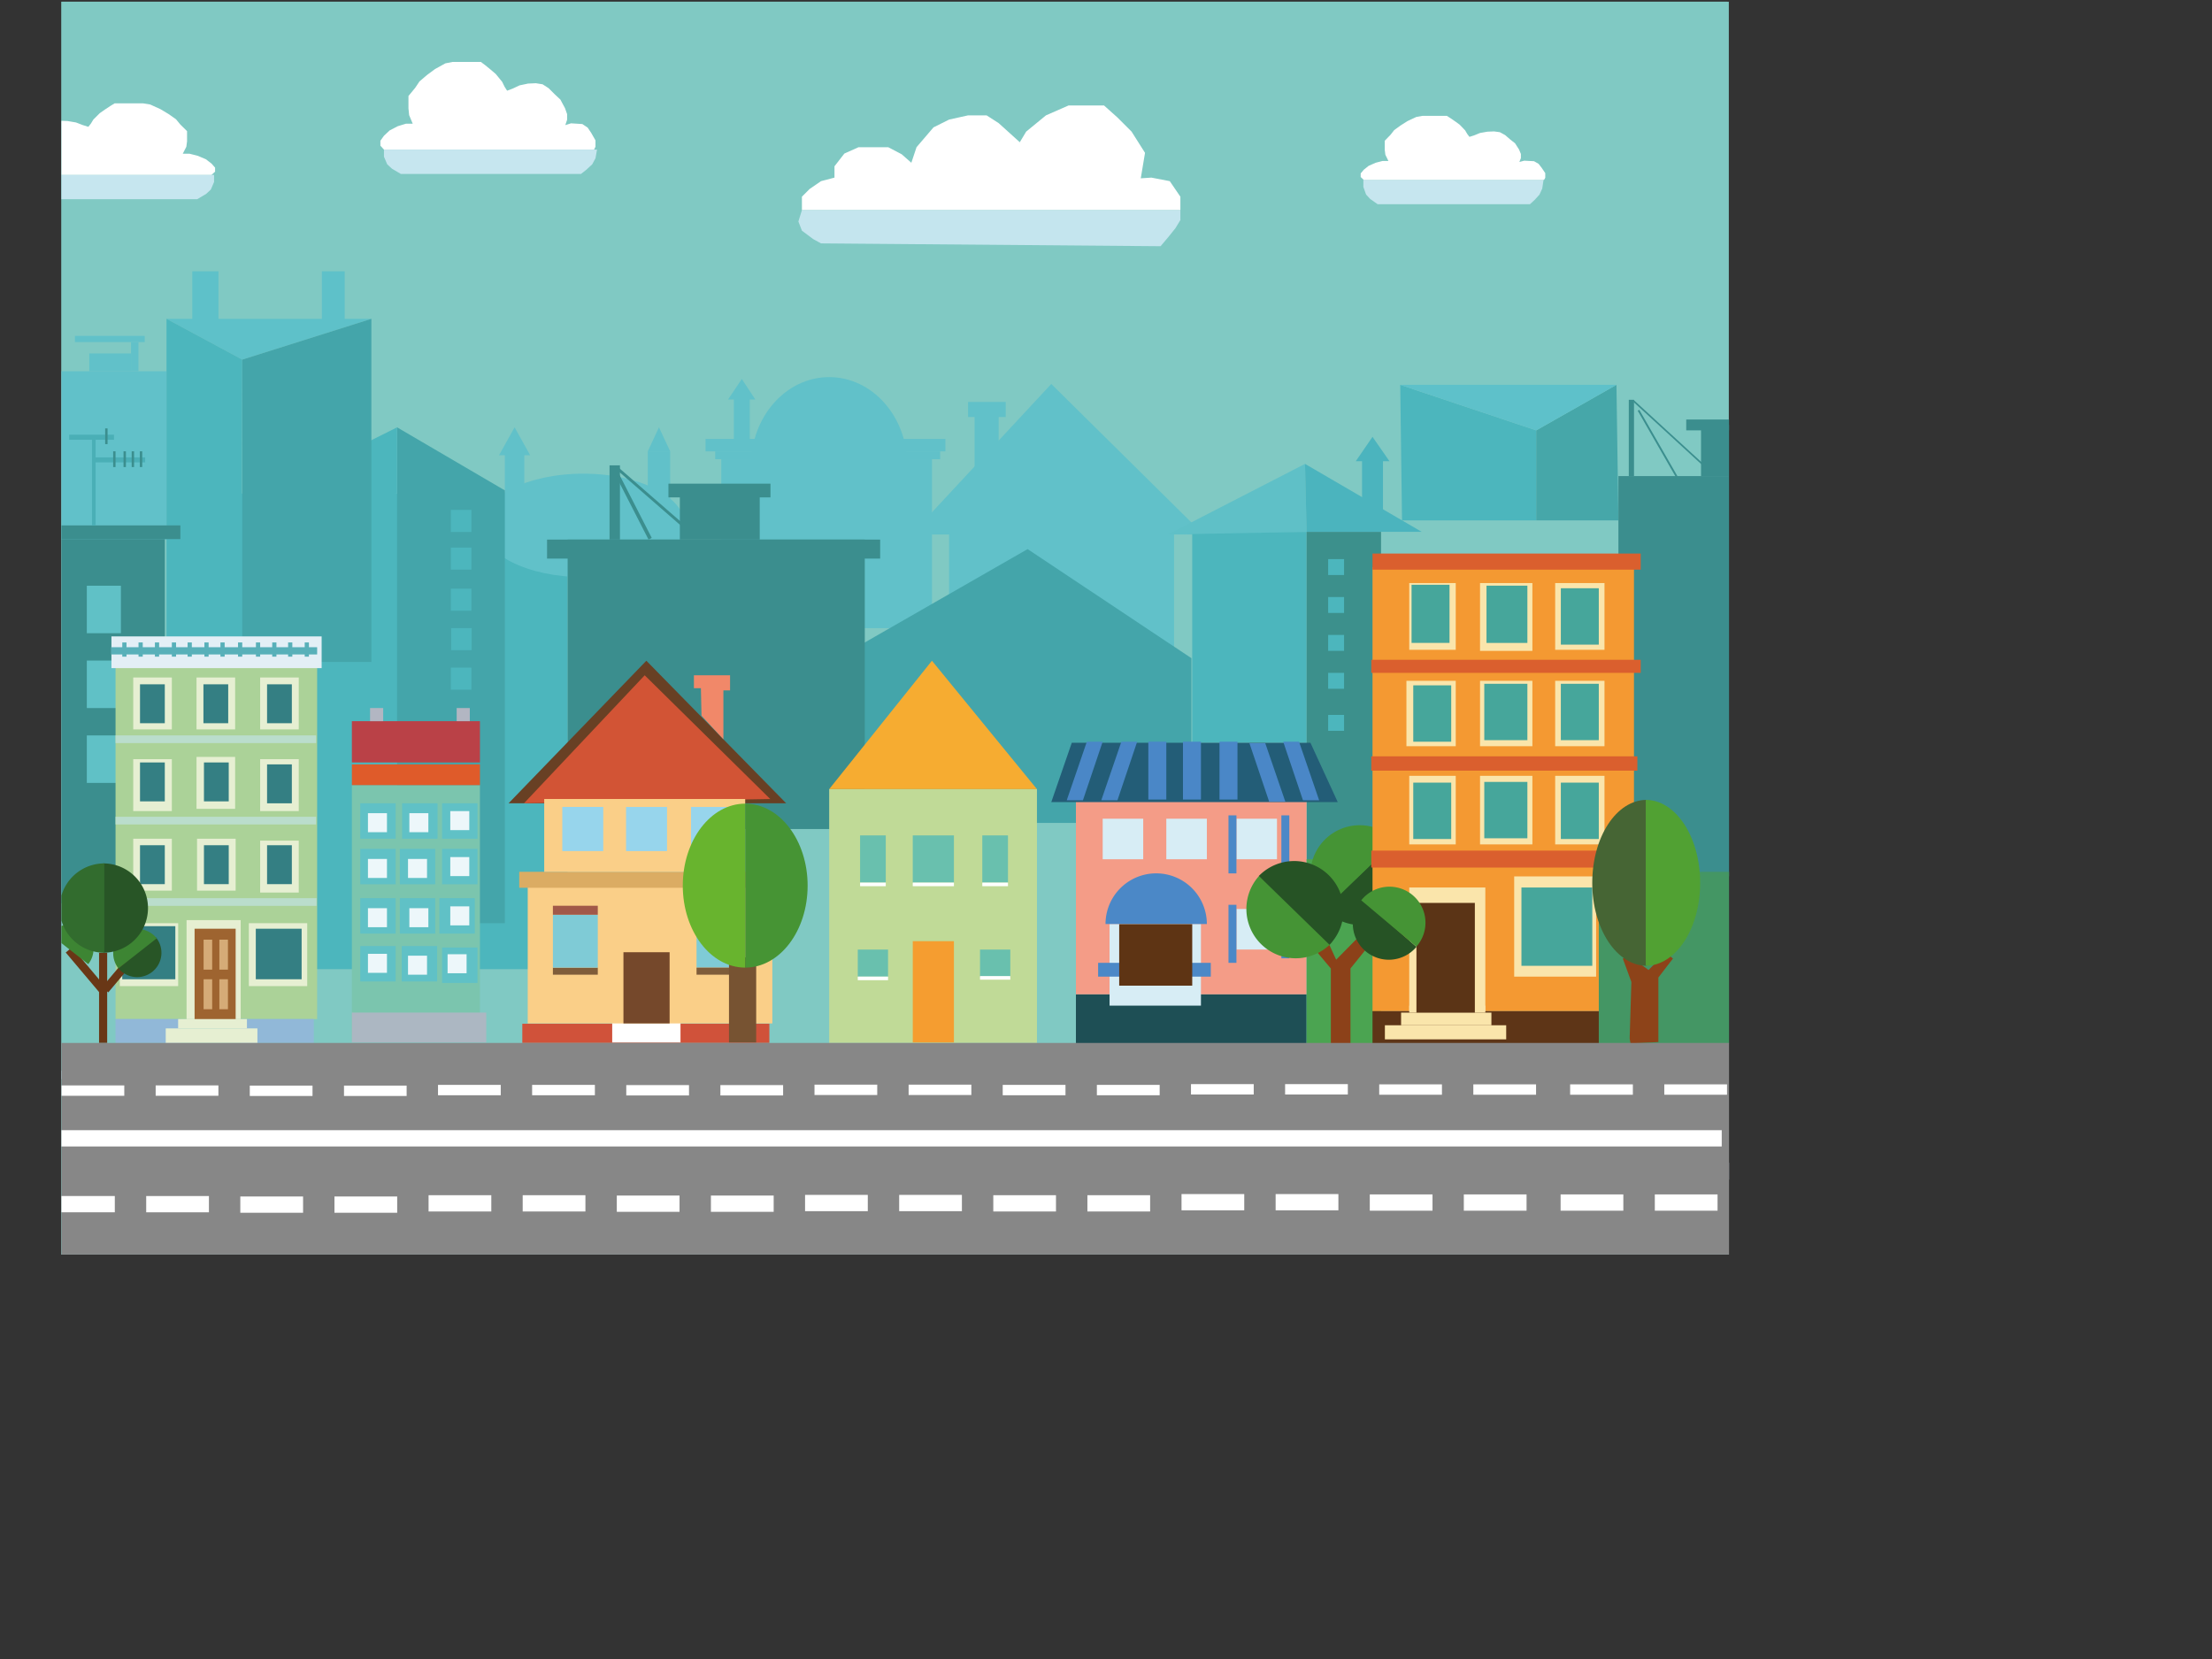 <svg id="Layer_1" data-name="Layer 1" xmlns="http://www.w3.org/2000/svg" xmlns:xlink="http://www.w3.org/1999/xlink" width="640" height="480" version="1.1" viewBox="0 0 640 480"><rect x="0" y="0" width="640" height="480" fill="#333333" stroke="none"/><defs><style>.cls-1{fill:none;}.cls-2{clip-path:url(#clip-path);}.cls-3{fill:#80c9c3;stroke-miterlimit:10;stroke:url(#linear-gradient);}.cls-4{fill:#61c1c9;}.cls-5{fill:#4cb6bd;}.cls-6{fill:#5ec1c9;}.cls-7{fill:#44a5aa;}.cls-8{fill:#3c908c;}.cls-9{fill:#5fc0c7;}.cls-10{fill:#4bb4be;}.cls-11{fill:#46a7a9;}.cls-12{fill:#5ec1ca;}.cls-13{fill:#3b8e8e;}.cls-14{fill:#60c1c6;}.cls-15{fill:#4aafb6;}.cls-16{fill:#fff;}.cls-17{fill:#c6e6ef;}.cls-18{fill:#c4e5ee;}.cls-19{fill:#abd298;}.cls-20{fill:#baddcc;}.cls-21{fill:#e6efd2;}.cls-22{fill:#91b8d8;}.cls-23{fill:#347f83;}.cls-24{fill:#9e6430;}.cls-25{fill:#d5ab77;}.cls-26{fill:#e3eff6;}.cls-27{fill:#58b0b9;}.cls-28{fill:#693716;}.cls-29{fill:#3d8533;}.cls-30{fill:#285526;}.cls-31{fill:#326c2e;}.cls-32{fill:#7bc5ae;}.cls-33{fill:#df5b2a;}.cls-34{fill:#ba4147;}.cls-35{fill:#b2b6c2;}.cls-36{fill:#edf7fa;}.cls-37{fill:#acb7c2;}.cls-38{fill:#d0523a;}.cls-39{fill:#facf88;}.cls-40{fill:#75482b;}.cls-41{fill:#7f5d3a;}.cls-42{fill:#7fcbd6;}.cls-43{fill:#a15848;}.cls-44{fill:#dbac63;}.cls-45{fill:#684024;}.cls-46{fill:#d25435;}.cls-47{fill:#97d5ec;}.cls-48{fill:#f18869;}.cls-49{fill:#775332;}.cls-50{fill:#68b42e;}.cls-51{fill:#469434;}.cls-52{fill:#1e4f55;}.cls-53{fill:#f49c87;}.cls-54{fill:#235d77;}.cls-55{fill:#4a87c7;}.cls-56{fill:#d7edf5;}.cls-57{fill:#4b88c7;}.cls-58{fill:#5e3414;}.cls-59{fill:#4ba451;}.cls-60{fill:#8c4119;}.cls-61{fill:#459435;}.cls-62{fill:#265325;}.cls-63{fill:#f49932;}.cls-64{fill:#5e3517;}.cls-65{fill:#da5f2e;}.cls-66{fill:#fae5ab;}.cls-67{fill:#46a69b;}.cls-68{fill:#5b3416;}.cls-69{fill:#449664;}.cls-70{fill:#8d4319;}.cls-71{fill:#466534;}.cls-72{fill:#51a133;}.cls-73{fill:#c8d8ec;}.cls-74{fill:#c0da97;}.cls-75{fill:#f6ac31;}.cls-76{fill:#f59d30;}.cls-77{fill:#69c0ae;}.cls-78{fill:#878787;}</style><clipPath id="clip-path" transform="translate(19.53 -1.82)"><rect class="cls-1" x="-1.75" y="2.32" width="482.48" height="362.49"/></clipPath><linearGradient id="linear-gradient" x1="480.67" y1="183.56" x2="-2.25" y2="183.56" gradientUnits="userSpaceOnUse"><stop offset="0" stop-color="#80c9c3"/><stop offset="1" stop-color="#80c9c3"/></linearGradient></defs><g class="cls-2"><path class="cls-3" d="M-1.75,2.32V364.8H480.17V2.32ZM21.11,322.05V309c0-4.76,7.39-4.75,7.39,0v13.09C28.5,326.81,21.11,326.81,21.11,322.05Zm9.51,20.68a3.7,3.7,0,1,1-7.39,0v-6.08a3.7,3.7,0,0,1,7.39,0Zm22.75-28.9v-6.69a3.7,3.7,0,1,1,7.39,0v6.69a3.7,3.7,0,1,1-7.39,0Zm10.91,30.42a3.7,3.7,0,1,1-7.39,0v-6.73a3.7,3.7,0,0,1,7.39,0Zm17.39-35c-.08-4.77,7.32-4.75,7.4,0,0,2.55.56,5.06.6,7.61.09,4.76-7.31,4.75-7.39,0C82.24,314.33,81.72,311.82,81.67,309.27ZM90.34,343c0,4.77-7.4,4.76-7.4,0V336c0-4.76,7.4-4.75,7.4,0Zm22.25,5.74c-1.75.48-4.25-.61-4.54-2.58a59.41,59.41,0,0,1-.35-9.24c0-4.76,7.42-4.76,7.39,0a49,49,0,0,0,.09,7.27C115.47,346.12,114.71,348.11,112.59,348.69Zm-1-26.6c-2.17,0-3.45-1.71-3.69-3.69a66.89,66.89,0,0,1-.61-7.61c0-4.77,7.35-4.75,7.39,0a66.89,66.89,0,0,0,.61,7.61C115.49,320.39,113.35,322.09,111.54,322.09Zm19.13-11.3c0-4.76,7.4-4.76,7.4,0v7.3c0,4.77-7.4,4.76-7.4,0Zm7.66,34.77c0,4.76-7.4,4.75-7.4,0v-8.69c0-4.76,7.4-4.75,7.4,0ZM154.61,320a17.94,17.94,0,0,1-2-9.47,3.77,3.77,0,0,1,3.69-3.7c1.87,0,3.88,1.71,3.7,3.7a10.37,10.37,0,0,0,1,5.74,3.78,3.78,0,0,1-1.33,5.06A3.73,3.73,0,0,1,154.61,320Zm4.12,33.2c-.37-5.51-2.43-10.72-2.39-16.29,0-4.76,7.43-4.76,7.39,0,0,5.52,2,10.79,2.39,16.29C166.44,357.91,159.05,357.88,158.73,353.16Zm24.54.44c-2.16,0-3.46-1.72-3.69-3.7-.48-4.06-1.44-8-1.31-12.16.15-4.75,7.54-4.76,7.39,0-.12,4.11.84,8.1,1.31,12.16C187.2,351.9,185.09,353.6,183.27,353.6Zm6.86-33.77a3.75,3.75,0,0,1-4.54-2.58,22.38,22.38,0,0,1-1.35-6.76,3.7,3.7,0,1,1,7.39,0,17.11,17.11,0,0,0,1.08,4.8A3.73,3.73,0,0,1,190.13,319.83Zm12.6,29.1c-1.12-3.43-2.77-6.65-4.13-10-.76-1.86.83-4.07,2.58-4.55,2.09-.57,3.79.74,4.55,2.59,1.36,3.34,3,6.55,4.12,10C211.33,351.51,204.19,353.43,202.73,348.93Zm10.84-30.32A3.81,3.81,0,0,1,209,316c-.81-2.11-2-4.09-3-6.11a3.7,3.7,0,1,1,6.38-3.73c1.31,2.6,2.67,5.15,3.72,7.88C216.87,315.94,215.35,318.13,213.57,318.61Zm17.25,40c-.33-7.58-2.25-15-2.17-22.59,0-4.76,7.44-4.75,7.39,0-.08,7.61,1.84,15,2.17,22.59C238.43,363.35,231,363.32,230.82,358.59ZM244.91,322c-1.79.5-4.2-.61-4.54-2.58a66.86,66.86,0,0,1-1.05-11c0-4.77,7.36-4.76,7.4,0a54,54,0,0,0,.78,9.06A3.78,3.78,0,0,1,244.91,322ZM258,351.86c0,4.76-7.4,4.75-7.4,0V335.57c0-4.77,7.4-4.76,7.4,0Zm9-34.68a52.26,52.26,0,0,1-.61-9.43,3.77,3.77,0,0,1,3.7-3.7,3.72,3.72,0,0,1,3.69,3.7,52.26,52.26,0,0,0,.61,9.43c.21,2-1.86,3.7-3.7,3.7A3.8,3.8,0,0,1,267,317.18Zm3.76,37.72c-.08-6.76-1-13.46-1.3-20.2-.2-4.76,7.19-4.74,7.39,0,.27,6.74,1.23,13.44,1.3,20.2C278.22,359.66,270.83,359.65,270.78,354.9Zm23.58-6.19c-1-4.65-2.2-9.24-2.52-14s7.08-4.72,7.39,0c.28,4.09,1.4,8.05,2.26,12.05C302.49,351.39,295.37,353.36,294.36,348.71Zm1.09-29c-.64-2.7-1.79-5.23-2.43-7.92-1.1-4.63,6-6.59,7.13-2,.64,2.69,1.79,5.22,2.43,7.91C303.68,322.35,296.56,324.31,295.45,319.69Zm21.22-3.38c-4.76,0-4.76-7.39,0-7.39S321.43,316.31,316.67,316.31Zm9.7,36.41c-.24-5.72-1.06-11.18-4.06-16.15-2.46-4.09,3.93-7.81,6.39-3.74,3.66,6.09,4.77,12.89,5.06,19.89C334,357.49,326.57,357.46,326.37,352.72Zm10.46-33.8a3.77,3.77,0,0,1-4.55-2.58,39.59,39.59,0,0,1-1.83-5.48,3.8,3.8,0,0,1,2.59-4.55,3.71,3.71,0,0,1,4.54,2.58,39.15,39.15,0,0,0,1.83,5.48A3.76,3.76,0,0,1,336.83,318.92Zm19.73,22.51a3.7,3.7,0,1,1-7.39,0v-5a3.7,3.7,0,1,1,7.39,0Zm13.07-25.73c-4.77,0-4.76-7.39,0-7.39S374.38,315.7,369.63,315.7Zm9.84,33.64c-1.74.48-4.27-.6-4.55-2.58a67.87,67.87,0,0,1-.34-9.67c0-4.76,7.41-4.76,7.39,0a54.94,54.94,0,0,0,.08,7.7C382.32,346.78,381.6,348.75,379.47,349.34Zm18.46-38.59c4.76,0,4.76,7.39,0,7.39S393.17,310.75,397.93,310.75Zm5.64,37.5c-1.75.49-4.25-.6-4.54-2.58a56.19,56.19,0,0,1-.35-8.8c0-4.76,7.42-4.76,7.39,0a44.62,44.62,0,0,0,.09,6.84C406.45,345.69,405.69,347.67,403.57,348.25ZM431,350.34c0,4.76-7.39,4.75-7.39,0v-13c0-4.77,7.39-4.76,7.39,0ZM429,316c-4.76,0-4.75-7.39,0-7.39S433.73,316,429,316Zm25.31,36.5c0,4.76-7.39,4.75-7.39,0V334.27c0-4.77,7.39-4.76,7.39,0Zm-1.57-36.81c-4.76,0-4.76-7.39,0-7.39S457.47,315.7,452.71,315.7Zm20.61,39.54c-1.91,4.35-8.28.58-6.39-3.73,2-4.63.44-10.85.37-15.72s7.32-4.76,7.39,0C474.79,342.42,476.08,349,473.32,355.24Zm-1.13-39.54c-4.77,0-4.76-7.39,0-7.39S477,315.7,472.19,315.7Z" transform="translate(19.53 -1.82)"/><rect class="cls-4" x="274.6" y="149.39" width="65.1" height="38.62"/><polygon class="cls-4" points="304.17 111.09 348.23 154.64 263.68 154.64 304.17 111.09"/><rect class="cls-4" x="281.98" y="119.79" width="6.97" height="23.1"/><rect class="cls-4" x="280.09" y="116.3" width="10.9" height="4.36"/><rect class="cls-4" x="208.69" y="132.87" width="60.96" height="48.88"/><rect class="cls-4" x="206.93" y="130.58" width="65.08" height="2.29"/><rect class="cls-4" x="204.14" y="126.99" width="69.39" height="3.6"/><rect class="cls-4" x="212.32" y="114.41" width="4.62" height="14"/><polygon class="cls-4" points="210.64 115.6 214.63 109.65 218.55 115.6 210.64 115.6"/><ellipse class="cls-4" cx="239.91" cy="134.64" rx="22.61" ry="25.53"/><rect class="cls-4" x="17.78" y="107.41" width="30.39" height="48.71"/><rect class="cls-4" x="21.68" y="97.18" width="20.19" height="1.8"/><rect class="cls-4" x="37.9" y="98.98" width="2.16" height="8.43"/><rect class="cls-4" x="25.83" y="102.26" width="12.08" height="5.16"/><rect class="cls-4" x="146.07" y="130.58" width="5.63" height="16.97"/><rect class="cls-4" x="187.43" y="130.58" width="6.47" height="16.97"/><polygon class="cls-4" points="148.89 123.64 144.38 131.72 153.39 131.72 148.89 123.64"/><polygon class="cls-4" points="187.43 130.58 190.66 123.64 193.9 130.58 187.43 130.58"/><rect class="cls-5" x="55.26" y="142.8" width="108.98" height="137.61"/><ellipse class="cls-4" cx="168.76" cy="152.01" rx="29.4" ry="14.96"/><polygon class="cls-6" points="48.18 92.25 107.45 92.25 70.09 104.05 48.18 92.25"/><rect class="cls-6" x="55.63" y="78.49" width="7.58" height="15.03"/><rect class="cls-6" x="93.13" y="78.49" width="6.6" height="15.03"/><polygon class="cls-5" points="48.18 92.25 70.09 104.05 69.92 189.35 48.18 189.35 48.18 92.25"/><polygon class="cls-7" points="114.89 123.64 146.07 141.89 146.07 267.11 114.89 267.11 114.89 123.64"/><rect class="cls-5" x="130.45" y="147.53" width="5.94" height="6.38"/><rect class="cls-5" x="130.45" y="158.43" width="5.94" height="6.38"/><rect class="cls-5" x="130.45" y="170.32" width="5.94" height="6.38"/><rect class="cls-5" x="130.53" y="181.74" width="5.94" height="6.38"/><rect class="cls-5" x="130.45" y="193.17" width="5.94" height="6.38"/><polygon class="cls-5" points="114.89 123.64 101.04 130.58 97.13 143.91 114.89 142.8 114.89 123.64"/><polygon class="cls-7" points="107.45 92.25 107.45 126.99 107.45 183.92 107.45 191.53 70.09 191.53 70.09 104.05 107.45 92.25"/><rect class="cls-5" x="344.95" y="153.88" width="33.08" height="61.02"/><rect class="cls-8" x="378.04" y="153.88" width="21.54" height="95.22"/><rect class="cls-5" x="384.28" y="161.77" width="4.6" height="4.6"/><rect class="cls-5" x="384.28" y="172.74" width="4.6" height="4.6"/><rect class="cls-5" x="384.28" y="183.71" width="4.6" height="4.6"/><rect class="cls-5" x="384.28" y="194.68" width="4.6" height="4.6"/><rect class="cls-5" x="384.28" y="206.85" width="4.6" height="4.6"/><polygon class="cls-9" points="377.58 134.22 337.88 154.64 378.04 153.88 377.58 134.22"/><polygon class="cls-10" points="377.58 134.22 411.35 153.88 378.04 153.88 377.58 134.22"/><rect class="cls-10" x="394.08" y="131.35" width="6.06" height="16.73"/><polygon class="cls-10" points="397.11 126.39 392.27 133.44 402.01 133.44 397.11 126.39"/><polygon class="cls-5" points="405.13 111.35 444.48 124.52 444.48 150.56 405.65 150.56 405.13 111.35"/><polygon class="cls-11" points="444.48 124.52 467.69 111.35 468.26 150.56 444.48 150.56 444.48 124.52"/><polygon class="cls-12" points="405.13 111.35 467.69 111.35 444.48 124.52 405.13 111.35"/><rect class="cls-13" x="468.26" y="137.74" width="44.04" height="115.82"/><rect class="cls-13" x="492.16" y="122.89" width="22.91" height="14.86"/><rect class="cls-13" x="487.88" y="121.38" width="30.47" height="3.14"/><rect class="cls-13" x="471.26" y="115.67" width="1.51" height="22.08"/><rect class="cls-13" x="458.18" y="118.51" width="0.53" height="22.93" transform="matrix(0.87, -0.5, 0.5, 0.87, 15.97, 244.82)"/><rect class="cls-13" x="463.43" y="112.97" width="0.47" height="29.07" transform="translate(890.61 -129.78) rotate(132.53)"/><rect class="cls-13" x="158.28" y="156.12" width="96.38" height="5.5"/><rect class="cls-13" x="196.7" y="141.89" width="23.11" height="14.23"/><rect class="cls-13" x="193.4" y="139.94" width="29.52" height="3.97"/><rect class="cls-13" x="176.36" y="134.64" width="3.01" height="21.48"/><rect class="cls-13" x="163.38" y="138.36" width="1.05" height="20.46" transform="translate(-30.17 89.19) rotate(-27.11)"/><rect class="cls-13" x="169.67" y="132.51" width="0.83" height="28.78" transform="translate(-32.85 176.97) rotate(-48.97)"/><rect class="cls-13" x="17.78" y="155.97" width="29.91" height="105.39"/><rect class="cls-13" x="17.78" y="152.01" width="34.41" height="3.96"/><rect class="cls-14" x="25.12" y="169.47" width="9.86" height="13.74"/><rect class="cls-14" x="25.12" y="191.12" width="9.86" height="13.74"/><rect class="cls-14" x="25.12" y="212.78" width="9.86" height="13.74"/><rect class="cls-15" x="27.38" y="132.34" width="14.62" height="1.44"/><rect class="cls-15" x="20.02" y="125.77" width="12.96" height="1.47"/><rect class="cls-13" x="32.74" y="130.58" width="0.69" height="4.55"/><rect class="cls-13" x="35.74" y="130.58" width="0.69" height="4.55"/><rect class="cls-13" x="40.46" y="130.58" width="0.69" height="4.55"/><rect class="cls-13" x="38.1" y="130.58" width="0.69" height="4.55"/><polygon class="cls-7" points="297.32 158.87 344.71 190.43 344.71 238.09 239.91 238.09 239.91 191.79 297.32 158.87"/><rect class="cls-13" x="30.43" y="123.95" width="0.69" height="4.55"/><rect class="cls-13" x="164.24" y="156.12" width="85.97" height="83.74"/><polygon class="cls-16" points="111.09 43.28 110.06 42.15 110.06 40.72 111.09 39.28 112.73 37.74 115.1 36.51 117.46 35.79 119.41 35.79 118.38 33.32 118.18 31.37 118.18 27.78 120.13 25.41 121.36 23.57 123.52 21.72 125.88 19.97 128.86 18.33 130.91 17.92 133.07 17.92 136.35 17.92 139.13 17.92 140.36 18.84 142 20.18 143.44 21.41 145.29 23.67 146 25.11 146.72 26.24 148.37 25.62 150.32 24.7 152.78 24.18 155.04 24.08 156.99 24.39 158.74 25.52 160.48 27.26 162.13 28.8 163.46 31.27 164.08 33.01 164.08 34.66 163.56 36.2 165.21 35.68 166.95 35.79 168.49 35.89 170.03 36.92 171.06 38.46 172.29 40.61 172.29 42.46 171.88 43.28 111.09 43.28"/><polygon class="cls-17" points="111.09 43.28 111.09 45.33 112.03 47.54 113.42 48.82 115.98 50.33 168.1 50.33 169.72 49.05 171.35 47.54 172.29 45.8 172.74 43.28 111.09 43.28"/><polygon class="cls-17" points="61.94 50.6 61.94 52.65 61 54.85 59.61 56.13 57.05 57.64 4.93 57.64 3.31 56.36 1.68 54.85 0.74 53.11 0.29 50.6 61.94 50.6"/><polygon class="cls-16" points="61.2 50.6 62.23 49.67 62.23 48.5 61.2 47.33 59.56 46.07 57.2 45.07 54.84 44.48 52.88 44.48 53.91 42.47 54.12 40.88 54.12 37.94 52.17 36.02 50.93 34.51 48.78 33 46.41 31.58 43.44 30.23 41.38 29.9 39.23 29.9 35.94 29.9 33.17 29.9 31.94 30.65 30.29 31.74 28.86 32.75 27.01 34.59 26.29 35.77 25.57 36.69 23.93 36.18 21.98 35.43 19.51 35.01 17.25 34.93 15.3 35.18 13.55 36.1 11.81 37.52 10.17 38.78 8.83 40.79 8.21 42.22 8.21 43.56 8.73 44.81 7.09 44.4 5.34 44.48 3.8 44.56 2.26 45.4 1.23 46.66 0 48.42 0 49.93 0.41 50.6 61.2 50.6"/><polygon class="cls-16" points="232.02 60.8 232.02 56.91 234.27 54.66 237.55 52.41 241.44 51.39 241.44 48.11 244.3 44.43 248.4 42.59 256.99 42.59 260.88 44.63 263.68 47.09 265.18 42.59 270.09 36.85 274.6 34.6 280.09 33.38 285.46 33.38 288.95 35.63 295.06 41.15 296.9 38.08 302.63 33.38 309.18 30.51 319.42 30.51 323.31 33.99 327.4 38.08 331.29 44.22 330.06 51.59 333.13 51.39 338.45 52.41 341.52 56.91 341.52 60.8 232.02 60.8"/><polygon class="cls-18" points="232.02 60.8 231 64.08 232.02 66.74 235.3 69.19 237.55 70.42 335.79 71.24 338.04 68.58 340.09 66.02 341.52 63.67 341.52 60.8 232.02 60.8"/><polygon class="cls-17" points="394.46 52.04 394.46 54.09 395.26 56.3 396.44 57.57 398.59 59.08 442.67 59.08 444.05 57.81 445.42 56.3 446.22 54.55 446.6 52.04 394.46 52.04"/><polygon class="cls-16" points="394.57 52.04 393.69 51.22 393.69 50.17 394.57 49.12 395.98 47.99 398.01 47.09 400.03 46.57 401.71 46.57 400.83 44.77 400.65 43.34 400.65 40.72 402.32 39 403.38 37.65 405.23 36.3 407.26 35.02 409.81 33.83 411.58 33.52 413.43 33.52 416.25 33.52 418.63 33.52 419.68 34.2 421.09 35.17 422.33 36.07 423.91 37.72 424.53 38.77 425.15 39.6 426.56 39.15 428.23 38.47 430.35 38.1 432.28 38.02 433.96 38.25 435.46 39.07 436.95 40.35 438.36 41.47 439.51 43.27 440.04 44.54 440.04 45.74 439.6 46.87 441.01 46.49 442.5 46.57 443.83 46.64 445.15 47.39 446.03 48.52 447.09 50.09 447.09 51.44 446.74 52.04 394.57 52.04"/><rect class="cls-19" x="33.43" y="191.53" width="58.33" height="103.32"/><rect class="cls-20" x="33.43" y="212.78" width="58.04" height="2.22"/><rect class="cls-20" x="33.43" y="236.32" width="58.04" height="2.22"/><rect class="cls-20" x="33.57" y="259.87" width="58.04" height="2.22"/><rect class="cls-21" x="38.55" y="196.02" width="11.17" height="15.02"/><rect class="cls-21" x="38.55" y="219.65" width="11.17" height="15.02"/><rect class="cls-21" x="56.86" y="196.02" width="11.17" height="15.02"/><rect class="cls-21" x="75.27" y="196.02" width="11.17" height="15.02"/><rect class="cls-21" x="56.86" y="219" width="11.17" height="15.02"/><rect class="cls-21" x="75.27" y="219.65" width="11.17" height="15.02"/><rect class="cls-21" x="38.55" y="242.67" width="11.17" height="15.02"/><rect class="cls-21" x="57.01" y="242.67" width="11.17" height="15.02"/><rect class="cls-21" x="75.27" y="243.22" width="11.17" height="15.02"/><rect class="cls-21" x="72" y="267.11" width="16.89" height="18.2"/><rect class="cls-21" x="34.66" y="267.11" width="16.89" height="18.2"/><rect class="cls-21" x="53.98" y="266.22" width="15.66" height="28.63"/><rect class="cls-22" x="33.43" y="294.85" width="18.79" height="6.91"/><rect class="cls-22" x="69.64" y="294.85" width="21.15" height="6.91"/><rect class="cls-21" x="47.95" y="297.55" width="26.53" height="4.21"/><rect class="cls-21" x="51.54" y="294.85" width="19.91" height="2.7"/><rect class="cls-23" x="40.51" y="197.99" width="7.17" height="11.26"/><rect class="cls-23" x="58.86" y="197.99" width="7.17" height="11.26"/><rect class="cls-23" x="77.27" y="197.99" width="7.17" height="11.26"/><rect class="cls-23" x="40.51" y="220.6" width="7.17" height="11.26"/><rect class="cls-23" x="59.01" y="220.6" width="7.17" height="11.26"/><rect class="cls-23" x="77.27" y="221.16" width="7.17" height="11.26"/><rect class="cls-23" x="40.51" y="244.55" width="7.17" height="11.26"/><rect class="cls-23" x="59.01" y="244.55" width="7.17" height="11.26"/><rect class="cls-23" x="77.27" y="244.55" width="7.17" height="11.26"/><rect class="cls-23" x="35.37" y="267.97" width="15.36" height="15.36"/><rect class="cls-23" x="74.01" y="268.71" width="13.26" height="14.62"/><rect class="cls-24" x="56.3" y="268.71" width="11.88" height="26.13"/><rect class="cls-25" x="58.91" y="271.87" width="2.48" height="8.67"/><rect class="cls-25" x="43.93" y="273.68" width="2.48" height="8.67" transform="translate(109.88 554.22) rotate(180)"/><rect class="cls-25" x="58.91" y="283.33" width="2.48" height="8.67"/><rect class="cls-25" x="63.47" y="283.33" width="2.48" height="8.67"/><rect class="cls-26" x="32.24" y="184.13" width="60.82" height="9.18"/><rect class="cls-27" x="35.38" y="185.88" width="1.22" height="4.11"/><rect class="cls-27" x="40.08" y="185.88" width="1.22" height="4.11"/><rect class="cls-27" x="44.82" y="185.88" width="1.22" height="4.11"/><rect class="cls-27" x="49.72" y="185.88" width="1.22" height="4.11"/><rect class="cls-27" x="54.28" y="185.88" width="1.22" height="4.11"/><rect class="cls-27" x="59.14" y="185.88" width="1.22" height="4.11"/><rect class="cls-27" x="63.78" y="185.88" width="1.22" height="4.11"/><rect class="cls-27" x="68.87" y="185.88" width="1.22" height="4.11"/><rect class="cls-27" x="74.05" y="185.88" width="1.22" height="4.11"/><rect class="cls-27" x="78.76" y="185.88" width="1.22" height="4.11"/><rect class="cls-27" x="83.36" y="185.88" width="1.22" height="4.11"/><rect class="cls-27" x="88.16" y="185.88" width="1.22" height="4.11"/><rect class="cls-27" x="32.15" y="187.26" width="59.61" height="2.09"/><rect class="cls-28" x="28.66" y="275.65" width="2.35" height="26.11"/><rect class="cls-28" x="14.91" y="273.91" width="2.35" height="16.17" transform="translate(205.09 54.21) rotate(40.13)"/><rect class="cls-28" x="4.42" y="274.76" width="2.35" height="16.17" transform="translate(211.71 493.67) rotate(139.87)"/><path class="cls-29" d="M6,280.77a7.08,7.08,0,0,0-1.14-9.94,7.08,7.08,0,0,0-9.93,1.26" transform="translate(19.53 -1.82)"/><path class="cls-30" d="M14.75,282a7,7,0,1,0,10.8-9" transform="translate(19.53 -1.82)"/><path class="cls-29" d="M14.73,282a7,7,0,1,1,11.08-8.69" transform="translate(19.53 -1.82)"/><path class="cls-30" d="M10.37,277.47a12.92,12.92,0,1,0,0-25.84" transform="translate(19.53 -1.82)"/><path class="cls-31" d="M10.65,277.47a12.92,12.92,0,1,1,0-25.84" transform="translate(19.53 -1.82)"/><rect class="cls-32" x="101.81" y="227.16" width="37.05" height="74.08"/><rect class="cls-33" x="101.81" y="221.16" width="37.05" height="6"/><rect class="cls-34" x="101.81" y="208.66" width="37.05" height="11.94"/><rect class="cls-35" x="107.07" y="204.86" width="3.8" height="3.8"/><rect class="cls-35" x="132.13" y="204.86" width="3.8" height="3.8"/><rect class="cls-14" x="104.23" y="232.42" width="10.25" height="10.25"/><rect class="cls-14" x="104.23" y="245.6" width="10.25" height="10.25"/><rect class="cls-14" x="104.23" y="259.87" width="10.25" height="10.25"/><rect class="cls-14" x="104.23" y="273.72" width="10.25" height="10.25"/><rect class="cls-14" x="116.34" y="232.42" width="10.25" height="10.25"/><rect class="cls-14" x="127.9" y="232.42" width="10.25" height="10.25"/><rect class="cls-14" x="115.68" y="245.6" width="10.25" height="10.25"/><rect class="cls-14" x="127.9" y="245.6" width="10.25" height="10.25"/><rect class="cls-14" x="115.68" y="259.87" width="10.25" height="10.25"/><rect class="cls-14" x="127.13" y="259.87" width="10.25" height="10.25"/><rect class="cls-14" x="116.23" y="273.72" width="10.25" height="10.25"/><rect class="cls-14" x="127.9" y="274.14" width="10.25" height="10.25"/><rect class="cls-36" x="106.46" y="235.28" width="5.5" height="5.5"/><rect class="cls-36" x="118.44" y="235.28" width="5.5" height="5.5"/><rect class="cls-36" x="130.28" y="234.68" width="5.5" height="5.5"/><rect class="cls-36" x="106.46" y="248.52" width="5.5" height="5.5"/><rect class="cls-36" x="118.05" y="248.52" width="5.5" height="5.5"/><rect class="cls-36" x="130.28" y="247.98" width="5.5" height="5.5"/><rect class="cls-36" x="106.46" y="262.77" width="5.5" height="5.5"/><rect class="cls-36" x="118.44" y="262.77" width="5.5" height="5.5"/><rect class="cls-36" x="130.28" y="262.24" width="5.5" height="5.5"/><rect class="cls-36" x="106.46" y="275.97" width="5.5" height="5.5"/><rect class="cls-36" x="118.05" y="276.51" width="5.5" height="5.5"/><rect class="cls-36" x="129.5" y="276.09" width="5.5" height="5.5"/><rect class="cls-37" x="101.81" y="292.97" width="38.88" height="8.66"/><rect class="cls-38" x="151.12" y="296.2" width="71.48" height="5.56"/><rect class="cls-16" x="177.13" y="276.16" width="19.76" height="25.46"/><rect class="cls-39" x="152.69" y="255.85" width="70.77" height="40.26"/><rect class="cls-40" x="180.38" y="275.51" width="13.36" height="20.6"/><rect class="cls-41" x="159.97" y="279.97" width="12.99" height="2.04"/><rect class="cls-42" x="159.97" y="264.66" width="12.99" height="15.31"/><rect class="cls-43" x="159.97" y="262.06" width="12.99" height="2.6"/><rect class="cls-43" x="201.53" y="262.06" width="12.99" height="2.6"/><rect class="cls-42" x="201.53" y="264.66" width="12.99" height="15.31"/><rect class="cls-41" x="201.53" y="279.97" width="12.99" height="2.04"/><polygon class="cls-39" points="186.53 202.09 157.46 231.17 215.61 231.17 186.53 202.09"/><rect class="cls-44" x="150.23" y="252.24" width="76.61" height="4.62"/><polygon class="cls-45" points="147.15 232.41 187.01 191.17 227.46 232.41 147.15 232.41"/><polygon class="cls-46" points="186.53 195.38 151.61 232.41 222.84 231.17 186.53 195.38"/><rect class="cls-39" x="157.46" y="231.17" width="58.15" height="21.08"/><rect class="cls-47" x="162.69" y="233.47" width="11.85" height="12.77"/><rect class="cls-47" x="181.14" y="233.48" width="11.85" height="12.77"/><rect class="cls-47" x="199.93" y="233.48" width="11.85" height="12.77"/><polygon class="cls-48" points="202.97 207.09 209.3 213.9 209.3 199.75 211.23 199.75 211.23 195.38 200.77 195.38 200.77 199.11 202.79 199.11 202.97 207.09"/><rect class="cls-49" x="210.92" y="277" width="7.87" height="24.62"/><path class="cls-50" d="M196.08,281.78c-10,0-18.06-10.62-18.06-23.72s8.09-23.72,18.06-23.72" transform="translate(19.53 -1.82)"/><path class="cls-51" d="M196.08,281.78c10,0,18.06-10.62,18.06-23.72s-8.09-23.72-18.06-23.72" transform="translate(19.53 -1.82)"/><rect class="cls-52" x="311.3" y="287.67" width="66.73" height="14.22"/><rect class="cls-53" x="311.3" y="231.3" width="66.73" height="56.38"/><polygon class="cls-54" points="310.1 214.9 379.15 214.9 387.05 232.07 304.17 232.07 310.1 214.9"/><polygon class="cls-55" points="314.46 214.59 319.04 214.59 313.32 231.55 308.64 231.55 314.46 214.59"/><polygon class="cls-55" points="324.45 214.59 329.02 214.59 323.31 231.55 318.63 231.55 324.45 214.59"/><polygon class="cls-55" points="366.07 215 361.49 215 367.21 231.96 371.89 231.96 366.07 215"/><polygon class="cls-55" points="375.85 214.59 371.27 214.59 376.99 231.55 381.67 231.55 375.85 214.59"/><rect class="cls-55" x="352.84" y="214.59" width="5.2" height="16.74"/><rect class="cls-55" x="342.27" y="214.59" width="5.2" height="16.74"/><rect class="cls-55" x="332.25" y="214.59" width="5.2" height="16.74"/><rect class="cls-56" x="319.04" y="236.88" width="11.73" height="11.73"/><rect class="cls-56" x="337.45" y="236.88" width="11.73" height="11.73"/><rect class="cls-56" x="357.74" y="236.88" width="11.73" height="11.73"/><rect class="cls-56" x="357.74" y="263" width="11.73" height="11.73"/><rect class="cls-56" x="321.03" y="267.34" width="26.44" height="23.62"/><path class="cls-57" d="M300.33,269.17a14.66,14.66,0,1,1,29.32,0" transform="translate(19.53 -1.82)"/><rect class="cls-57" x="355.44" y="235.91" width="2.3" height="16.79"/><rect class="cls-57" x="370.74" y="235.91" width="2.3" height="16.79"/><rect class="cls-57" x="355.44" y="261.79" width="2.3" height="16.79"/><rect class="cls-57" x="370.74" y="260.48" width="2.3" height="16.79"/><rect class="cls-57" x="317.72" y="278.58" width="32.6" height="3.99"/><rect class="cls-58" x="323.82" y="267.39" width="21.13" height="17.79"/><rect class="cls-59" x="378.04" y="248.62" width="21.54" height="53.27"/><polygon class="cls-60" points="385.06 302.24 385.06 280.22 380.18 274.41 384.29 272.64 386.59 277.67 393.07 271.1 395.41 274.41 390.73 280.22 390.73 302.24 385.06 302.24"/><path class="cls-61" d="M365.93,274.4a14.27,14.27,0,1,1-21.14-19.18" transform="translate(19.53 -1.82)"/><path class="cls-62" d="M363.54,264.72a14.28,14.28,0,1,0,20.79-19.57" transform="translate(19.53 -1.82)"/><path class="cls-61" d="M363.76,264.92a14.27,14.27,0,1,1,20.54-19.81" transform="translate(19.53 -1.82)"/><path class="cls-62" d="M365.14,275.17a14.27,14.27,0,0,0-20.45-19.91" transform="translate(19.53 -1.82)"/><rect class="cls-63" x="397.11" y="164.07" width="75.65" height="128.49"/><rect class="cls-64" x="397.11" y="292.56" width="75.65" height="9.67"/><rect class="cls-65" x="397.11" y="160.16" width="77.6" height="4.66"/><rect class="cls-65" x="396.76" y="190.9" width="77.95" height="3.78"/><rect class="cls-65" x="396.76" y="218.83" width="76.98" height="4.14"/><rect class="cls-65" x="396.76" y="246.11" width="77.95" height="4.9"/><rect class="cls-66" x="438.1" y="253.57" width="23.71" height="29"/><rect class="cls-66" x="407.74" y="224.47" width="13.45" height="19.84"/><rect class="cls-66" x="428.22" y="224.47" width="15.15" height="19.84"/><rect class="cls-66" x="449.96" y="224.47" width="14.27" height="19.84"/><rect class="cls-66" x="406.92" y="196.98" width="14.27" height="18.92"/><rect class="cls-66" x="428.22" y="196.98" width="15.15" height="18.92"/><rect class="cls-66" x="449.96" y="196.98" width="14.27" height="18.92"/><rect class="cls-66" x="407.74" y="168.7" width="13.45" height="19.31"/><rect class="cls-66" x="428.22" y="168.7" width="15.15" height="19.62"/><rect class="cls-66" x="449.96" y="168.7" width="14.27" height="19.31"/><rect class="cls-66" x="407.74" y="256.78" width="22.01" height="36.2"/><rect class="cls-66" x="400.69" y="296.64" width="35.1" height="4.08"/><rect class="cls-66" x="405.38" y="292.98" width="26.13" height="3.66"/><rect class="cls-66" x="407.74" y="290.96" width="22.01" height="1.6"/><rect class="cls-67" x="440.2" y="256.78" width="20.5" height="22.66"/><rect class="cls-67" x="408.9" y="226.44" width="10.98" height="16.31"/><rect class="cls-67" x="429.45" y="226.23" width="12.47" height="16.31"/><rect class="cls-67" x="451.6" y="226.44" width="10.98" height="16.31"/><rect class="cls-67" x="408.9" y="198.29" width="10.98" height="16.31"/><rect class="cls-67" x="429.45" y="197.84" width="12.47" height="16.31"/><rect class="cls-67" x="451.6" y="197.84" width="10.98" height="16.31"/><rect class="cls-67" x="451.6" y="170.2" width="10.98" height="16.31"/><rect class="cls-67" x="430.09" y="169.45" width="11.83" height="16.57"/><rect class="cls-67" x="408.41" y="169.19" width="10.98" height="16.82"/><rect class="cls-68" x="409.82" y="261.24" width="16.9" height="31.73"/><rect class="cls-69" x="462.58" y="252.24" width="43.73" height="49.65"/><polygon class="cls-70" points="479.82 301.5 479.82 282.83 484.04 277.33 481.93 275.63 476.97 280.65 471.39 276.53 469.53 277.33 472.01 284.12 471.51 300.47 471.76 301.89 479.82 301.5"/><path class="cls-71" d="M456.9,281.25c-8.69,0-15.74-10.74-15.74-24s7-24,15.74-24" transform="translate(19.53 -1.82)"/><path class="cls-72" d="M456.64,281.25c8.69,0,15.74-10.74,15.74-24s-7.05-24-15.74-24" transform="translate(19.53 -1.82)"/><path class="cls-73" d="M28,323.93a3.9,3.9,0,0,1-6.43,0H-.68v4.88h480.8v-4.88Z" transform="translate(19.53 -1.82)"/><path class="cls-73" d="M82.94,343v-4.71H64.28v4.88H83C83,343.06,82.94,343,82.94,343Z" transform="translate(19.53 -1.82)"/><path class="cls-73" d="M107.69,338.24H90.34V343c0,.06,0,.11,0,.17h17.43C107.67,341.5,107.68,339.88,107.69,338.24Z" transform="translate(19.53 -1.82)"/><path class="cls-73" d="M156.38,338.24h-18v4.88H157A36.17,36.17,0,0,1,156.38,338.24Z" transform="translate(19.53 -1.82)"/><path class="cls-73" d="M178.27,338.24h-14.5a35,35,0,0,0,.63,4.88h14.21A36.16,36.16,0,0,1,178.27,338.24Z" transform="translate(19.53 -1.82)"/><path class="cls-73" d="M228.69,338.24H206.26c.7,1.63,1.44,3.24,2.13,4.88h20.67C228.88,341.5,228.75,339.87,228.69,338.24Z" transform="translate(19.53 -1.82)"/><path class="cls-73" d="M250.58,338.24h-14.5c.06,1.63.19,3.26.37,4.88h14.13Z" transform="translate(19.53 -1.82)"/><path class="cls-73" d="M269.68,338.24H258v4.88h12.08C269.92,341.49,269.79,339.87,269.68,338.24Z" transform="translate(19.53 -1.82)"/><path class="cls-73" d="M292.23,338.24H277.07c.11,1.63.24,3.25.38,4.88h15.68C292.79,341.5,292.47,339.88,292.23,338.24Z" transform="translate(19.53 -1.82)"/><path class="cls-73" d="M323.23,338.24H299.67c.27,1.64.62,3.26,1,4.88h24.39A25.94,25.94,0,0,0,323.23,338.24Z" transform="translate(19.53 -1.82)"/><path class="cls-73" d="M349.17,341.43v-3.19H331.25a35.75,35.75,0,0,1,1.39,4.88h17A3.69,3.69,0,0,1,349.17,341.43Z" transform="translate(19.53 -1.82)"/><path class="cls-73" d="M374.57,338.24h-18v3.19a3.65,3.65,0,0,1-.43,1.69h18.48C374.55,341.5,374.56,339.88,374.57,338.24Z" transform="translate(19.53 -1.82)"/><path class="cls-73" d="M398.67,338.24H382c0,1.62-.12,3.26,0,4.88h16.86C398.66,341.49,398.66,339.88,398.67,338.24Z" transform="translate(19.53 -1.82)"/><path class="cls-73" d="M423.65,338.24H406a36.11,36.11,0,0,0,0,4.88h17.56Z" transform="translate(19.53 -1.82)"/><rect class="cls-73" x="450.58" y="336.42" width="15.84" height="4.88"/><path class="cls-73" d="M467.43,338.24H454.28v4.88h13.59C467.75,341.47,467.56,339.81,467.43,338.24Z" transform="translate(19.53 -1.82)"/><path class="cls-73" d="M474.77,338.24c.08,1.63.19,3.26.26,4.88h5.7v-4.88Z" transform="translate(19.53 -1.82)"/><path class="cls-73" d="M198.6,338.94a2.88,2.88,0,0,1-.18-.7H185.66a36.16,36.16,0,0,0,.34,4.88h14.41C199.8,341.73,199.17,340.35,198.6,338.94Z" transform="translate(19.53 -1.82)"/><path class="cls-73" d="M130.93,338.24H115.06a44.13,44.13,0,0,0,0,4.88h15.87Z" transform="translate(19.53 -1.82)"/><path class="cls-73" d="M23.23,342.73v-4.49H-.07v4.88H23.25C23.24,343,23.23,342.86,23.23,342.73Z" transform="translate(19.53 -1.82)"/><rect class="cls-73" x="17.35" y="309.78" width="23.29" height="2.44"/><path class="cls-73" d="M81.82,311.6H60.76v2.23a1.49,1.49,0,0,1,0,.21H82.08C82,313.23,81.9,312.41,81.82,311.6Z" transform="translate(19.53 -1.82)"/><path class="cls-73" d="M107.26,311.6h-18c.07.81.17,1.63.26,2.44h17.91C107.33,313.23,107.29,312.41,107.26,311.6Z" transform="translate(19.53 -1.82)"/><path class="cls-73" d="M130.67,311.6h-16c0,.81.06,1.63.13,2.44h15.88Z" transform="translate(19.53 -1.82)"/><path class="cls-73" d="M152.53,311.6H138.07V314H152.7A15.16,15.16,0,0,1,152.53,311.6Z" transform="translate(19.53 -1.82)"/><path class="cls-73" d="M184.3,311.6H159.93a10.38,10.38,0,0,0,.28,2.44h24.47A19.67,19.67,0,0,1,184.3,311.6Z" transform="translate(19.53 -1.82)"/><path class="cls-73" d="M239.44,311.6H215.1c.36.8.72,1.61,1,2.44h23.49C239.55,313.23,239.49,312.41,239.44,311.6Z" transform="translate(19.53 -1.82)"/><path class="cls-73" d="M266.44,311.6H246.83c0,.81.12,1.63.21,2.44h19.62C266.57,313.23,266.49,312.41,266.44,311.6Z" transform="translate(19.53 -1.82)"/><path class="cls-73" d="M320,314h11.43a23.19,23.19,0,0,1-.8-2.44h-10.5A4.23,4.23,0,0,1,320,314Z" transform="translate(19.53 -1.82)"/><path class="cls-73" d="M313.22,311.6H300.65c.25.82.53,1.63.81,2.44h11.89A4.31,4.31,0,0,1,313.22,311.6Z" transform="translate(19.53 -1.82)"/><path class="cls-73" d="M366.08,311.6H338.37c.3.81.63,1.62.92,2.44h27.3A4.13,4.13,0,0,1,366.08,311.6Z" transform="translate(19.53 -1.82)"/><path class="cls-73" d="M394.38,314a3.74,3.74,0,0,1,1.17-2.44H373.17a4.13,4.13,0,0,1-.51,2.44Z" transform="translate(19.53 -1.82)"/><path class="cls-73" d="M449.67,314a4.13,4.13,0,0,1-.51-2.44H432.48a4.17,4.17,0,0,1-.31,2.44Z" transform="translate(19.53 -1.82)"/><path class="cls-73" d="M469.15,314a4.13,4.13,0,0,1-.51-2.44H456.26a4.13,4.13,0,0,1-.51,2.44Z" transform="translate(19.53 -1.82)"/><path class="cls-73" d="M475.74,311.6a4.06,4.06,0,0,1-.52,2.44h3.4V311.6Z" transform="translate(19.53 -1.82)"/><path class="cls-73" d="M425.46,311.6H400.31a3.74,3.74,0,0,1,1.17,2.44h24.3A4.17,4.17,0,0,1,425.46,311.6Z" transform="translate(19.53 -1.82)"/><path class="cls-73" d="M293,311.77l0-.17H273.83c.05.81.13,1.63.22,2.44h19.62C293.43,313.29,293.2,312.54,293,311.77Z" transform="translate(19.53 -1.82)"/><path class="cls-73" d="M206.92,311.6H191.73a15.64,15.64,0,0,0,.59,2.44h15.83C207.75,313.22,207.34,312.41,206.92,311.6Z" transform="translate(19.53 -1.82)"/><path class="cls-73" d="M53.37,313.83V311.6H28.5V314H53.39C53.39,314,53.37,313.9,53.37,313.83Z" transform="translate(19.53 -1.82)"/><rect class="cls-74" x="239.91" y="228.32" width="60.11" height="73.44"/><polygon class="cls-75" points="269.64 191.17 239.91 228.32 300.02 228.32 269.64 191.17"/><rect class="cls-76" x="264.09" y="272.31" width="11.91" height="29.31"/><rect class="cls-77" x="248.18" y="274.74" width="8.76" height="7.83"/><rect class="cls-77" x="283.55" y="274.74" width="8.76" height="7.83"/><rect class="cls-77" x="248.85" y="241.71" width="7.43" height="13.66"/><rect class="cls-77" x="264.09" y="241.71" width="11.91" height="13.66"/><rect class="cls-77" x="284.21" y="241.71" width="7.43" height="13.66"/><rect class="cls-78" x="15.07" y="301.76" width="485.19" height="61.36"/><rect class="cls-16" x="17.78" y="326.99" width="480.37" height="4.71"/><path class="cls-16" d="M-1.72,315.86v3H16.43v-3Z" transform="translate(19.53 -1.82)"/><path class="cls-16" d="M-4.46,347.87v4.71H13.69v-4.71Z" transform="translate(19.53 -1.82)"/><path class="cls-16" d="M25.51,315.86v3H43.66v-3Z" transform="translate(19.53 -1.82)"/><path class="cls-16" d="M22.77,347.87v4.71H40.92v-4.71Z" transform="translate(19.53 -1.82)"/><path class="cls-16" d="M52.74,315.92v3H70.89v-3Z" transform="translate(19.53 -1.82)"/><path class="cls-16" d="M50,348v4.71H68.16V348Z" transform="translate(19.53 -1.82)"/><path class="cls-16" d="M80,315.92v3H98.12v-3Z" transform="translate(19.53 -1.82)"/><path class="cls-16" d="M77.24,348v4.71H95.39V348Z" transform="translate(19.53 -1.82)"/><path class="cls-16" d="M107.2,315.71v3h18.15v-3Z" transform="translate(19.53 -1.82)"/><path class="cls-16" d="M104.47,347.63v4.71h18.15v-4.71Z" transform="translate(19.53 -1.82)"/><path class="cls-16" d="M134.43,315.71v3h18.16v-3Z" transform="translate(19.53 -1.82)"/><path class="cls-16" d="M131.7,347.63v4.71h18.15v-4.71Z" transform="translate(19.53 -1.82)"/><path class="cls-16" d="M161.67,315.77v3h18.15v-3Z" transform="translate(19.53 -1.82)"/><path class="cls-16" d="M158.93,347.73v4.71h18.15v-4.71Z" transform="translate(19.53 -1.82)"/><path class="cls-16" d="M188.9,315.77v3h18.15v-3Z" transform="translate(19.53 -1.82)"/><path class="cls-16" d="M186.16,347.73v4.71h18.16v-4.71Z" transform="translate(19.53 -1.82)"/><path class="cls-16" d="M216.13,315.64v3h18.15v-3Z" transform="translate(19.53 -1.82)"/><path class="cls-16" d="M213.4,347.54v4.71h18.15v-4.71Z" transform="translate(19.53 -1.82)"/><path class="cls-16" d="M243.36,315.64v3h18.15v-3Z" transform="translate(19.53 -1.82)"/><path class="cls-16" d="M240.63,347.54v4.71h18.15v-4.71Z" transform="translate(19.53 -1.82)"/><path class="cls-16" d="M270.59,315.71v3h18.16v-3Z" transform="translate(19.53 -1.82)"/><path class="cls-16" d="M267.86,347.63v4.71H286v-4.71Z" transform="translate(19.53 -1.82)"/><path class="cls-16" d="M297.83,315.71v3H316v-3Z" transform="translate(19.53 -1.82)"/><path class="cls-16" d="M295.09,347.63v4.71h18.15v-4.71Z" transform="translate(19.53 -1.82)"/><path class="cls-16" d="M325.06,315.49v3h18.15v-3Z" transform="translate(19.53 -1.82)"/><path class="cls-16" d="M322.32,347.3V352h18.15V347.3Z" transform="translate(19.53 -1.82)"/><path class="cls-16" d="M352.29,315.49v3h18.15v-3Z" transform="translate(19.53 -1.82)"/><path class="cls-16" d="M349.55,347.3V352h18.16V347.3Z" transform="translate(19.53 -1.82)"/><path class="cls-16" d="M379.52,315.56v3h18.15v-3Z" transform="translate(19.53 -1.82)"/><path class="cls-16" d="M376.79,347.4v4.71h18.15V347.4Z" transform="translate(19.53 -1.82)"/><path class="cls-16" d="M406.75,315.56v3H424.9v-3Z" transform="translate(19.53 -1.82)"/><path class="cls-16" d="M404,347.4v4.71h18.15V347.4Z" transform="translate(19.53 -1.82)"/><path class="cls-16" d="M434.76,315.56v3h18.15v-3Z" transform="translate(19.53 -1.82)"/><path class="cls-16" d="M432,347.4v4.71h18.15V347.4Z" transform="translate(19.53 -1.82)"/><path class="cls-16" d="M462,315.56v3h18.15v-3Z" transform="translate(19.53 -1.82)"/><path class="cls-16" d="M459.26,347.4v4.71h18.15V347.4Z" transform="translate(19.53 -1.82)"/><path class="cls-62" d="M374.61,262.05a10.42,10.42,0,1,0,15.68,13.72" transform="translate(19.53 -1.82)"/><path class="cls-61" d="M390.27,275.71a10.42,10.42,0,1,0-15.95-13.4" transform="translate(19.53 -1.82)"/><rect class="cls-16" x="248.85" y="255.36" width="7.43" height="1.04"/><rect class="cls-16" x="264.09" y="255.36" width="11.91" height="1.04"/><rect class="cls-16" x="284.21" y="255.36" width="7.43" height="1.04"/><rect class="cls-16" x="283.55" y="282.41" width="8.76" height="1.04"/><rect class="cls-16" x="248.18" y="282.56" width="8.76" height="1.04"/><rect class="cls-15" x="26.61" y="126.84" width="1.05" height="25.16"/></g></svg>
